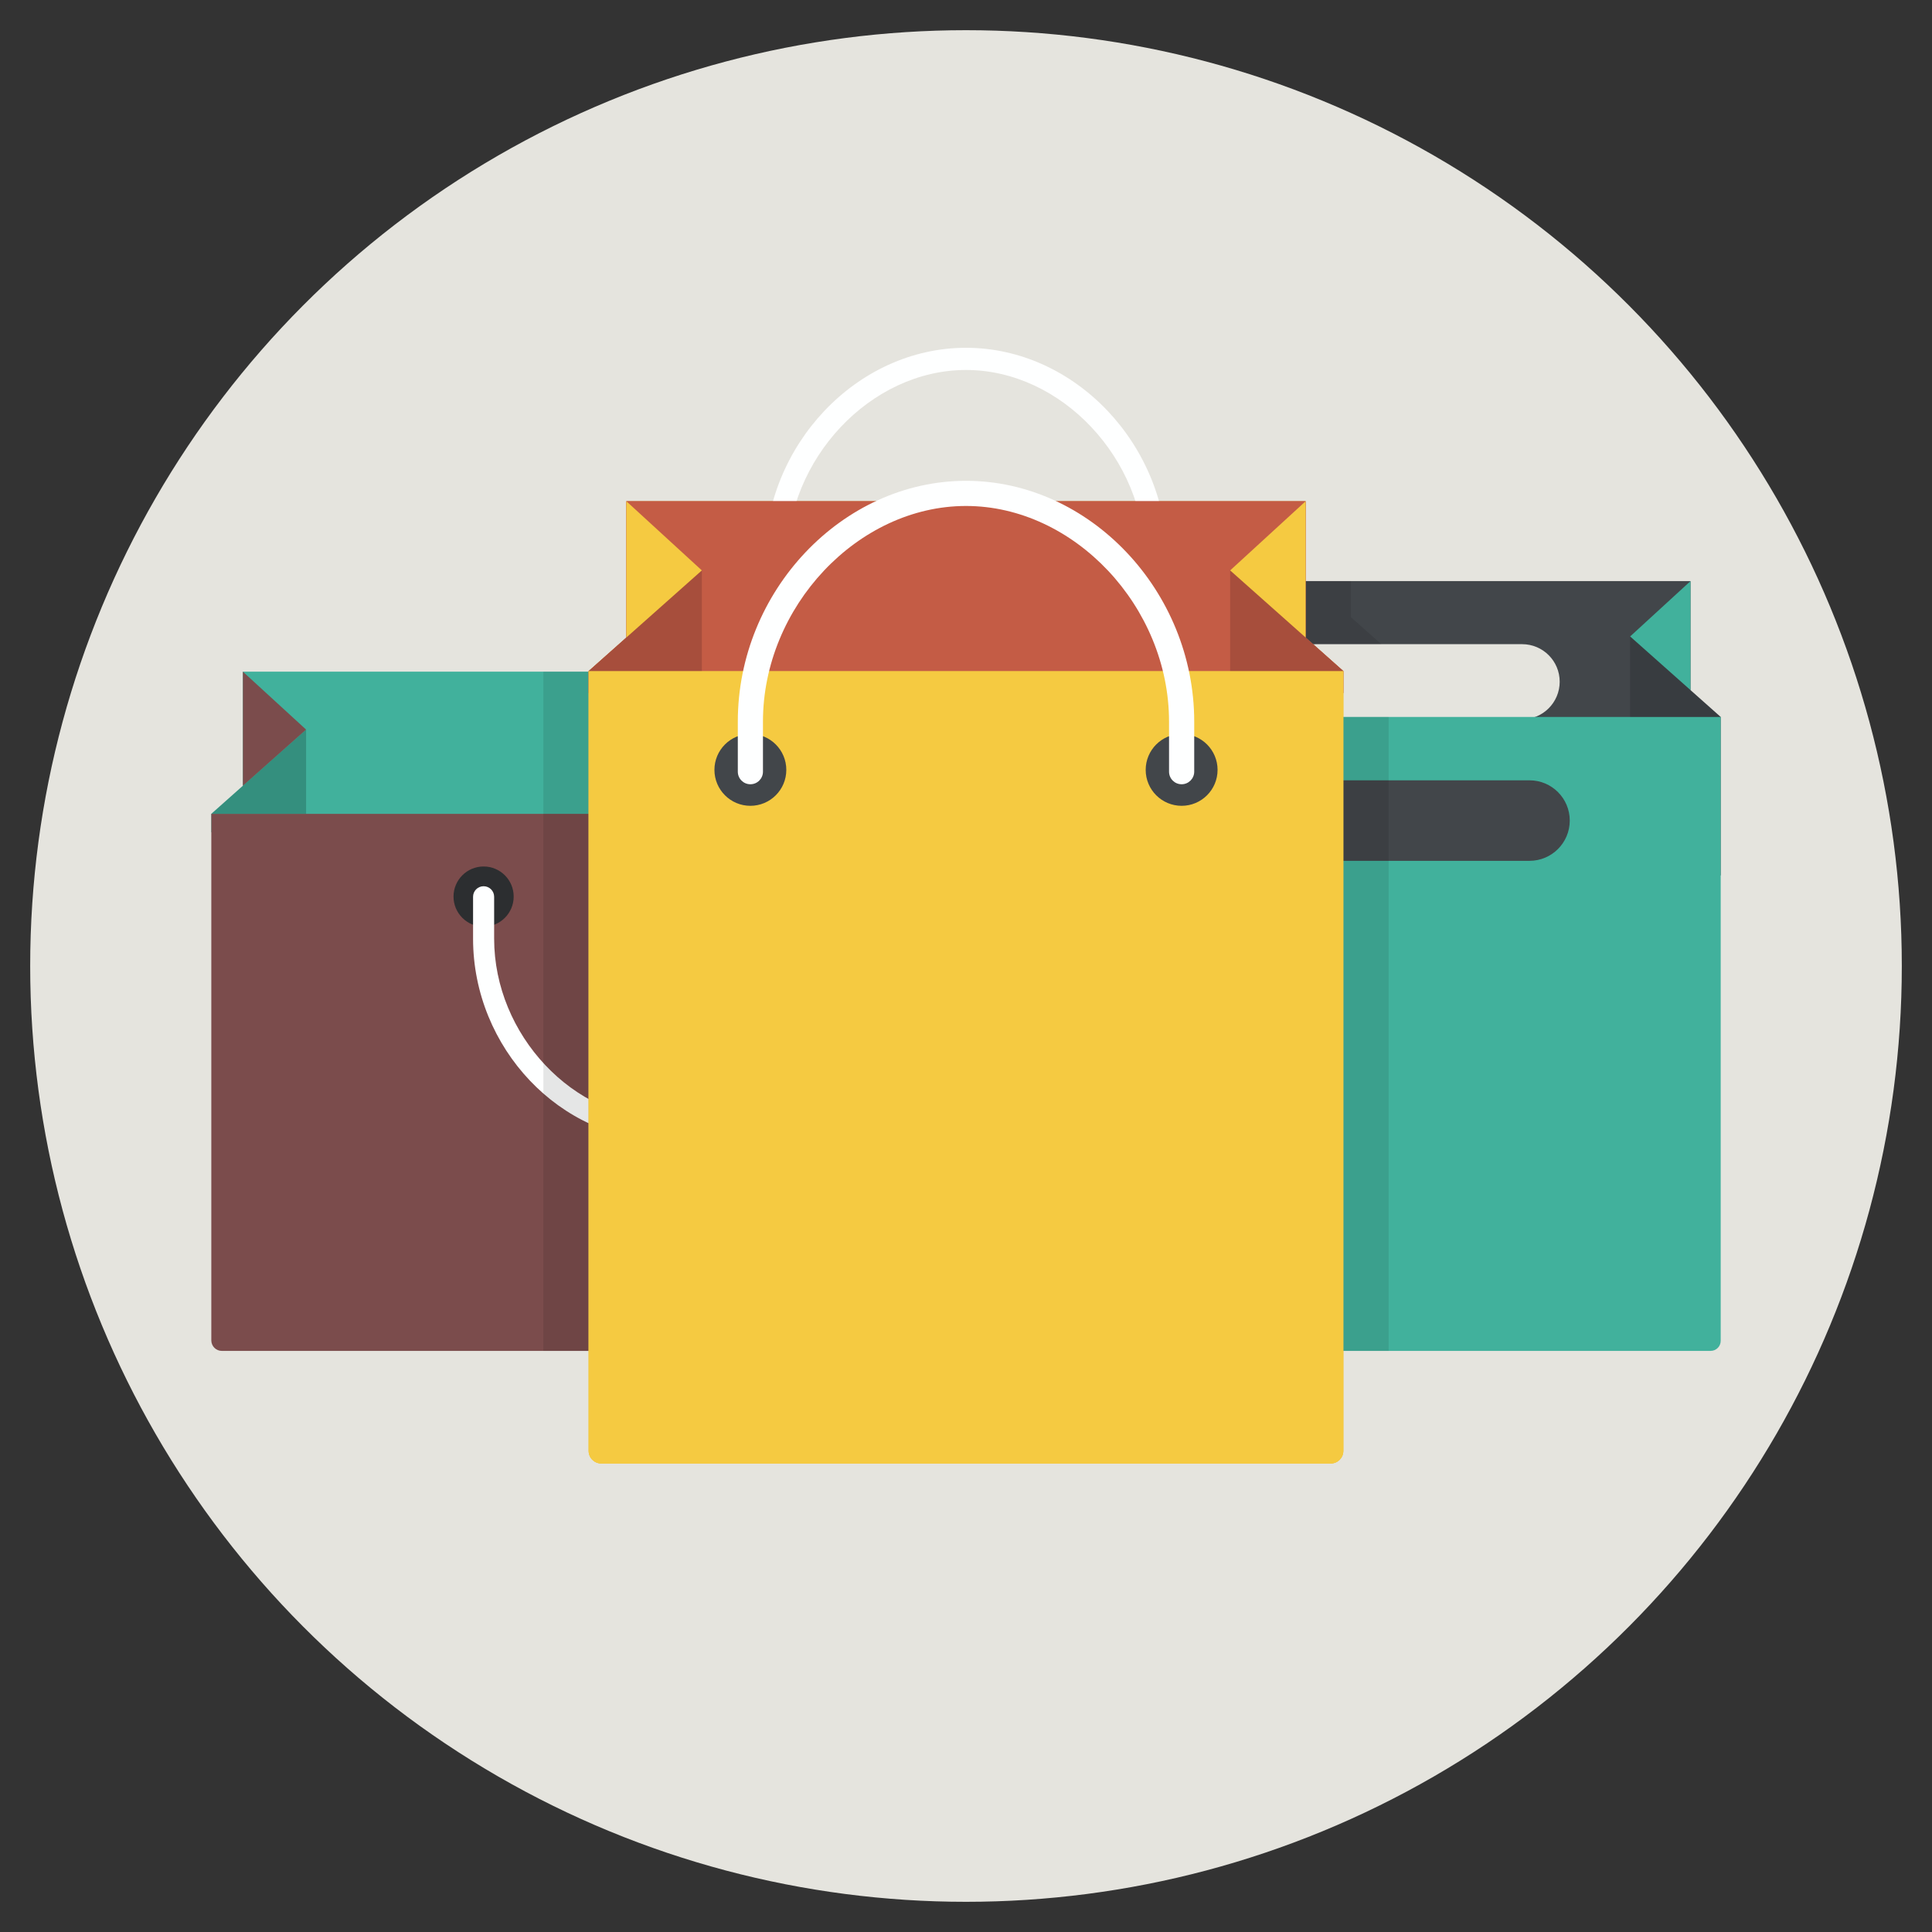 <?xml version="1.0" ?><!DOCTYPE svg  PUBLIC '-//W3C//DTD SVG 1.1//EN'  'http://www.w3.org/Graphics/SVG/1.1/DTD/svg11.dtd'><svg enable-background="new 0 0 128 128" id="Слой_1" version="1.1" viewBox="0 0 128 128" xml:space="preserve" xmlns="http://www.w3.org/2000/svg" xmlns:xlink="http://www.w3.org/1999/xlink"><rect x="0" y="0" width="128" height="128" fill="#333333" stroke="none"/><g><circle cx="64" cy="64" fill="#E5E4DE" r="62"/><polygon fill="#41B19C" points="71.907,52.058 71.907,44.5 16.093,44.5 16.093,52.058 14,53.919 14,55.14 74,55.14 74,53.919  "/><polygon fill="#020507" opacity="0.2" points="20.279,53.919 20.279,48.337 14,53.919  "/><path d="M14,53.919v34.884c0,0.385,0.312,0.698,0.698,0.698h58.605c0.385,0,0.698-0.312,0.698-0.698V53.919H14z" fill="#7B4C4C"/><circle cx="32.04" cy="59.4" fill="#2C2E30" r="1.993"/><circle cx="55.96" cy="59.4" fill="#2C2E30" r="1.993"/><path d="M55.96,58.715c-0.386,0-0.698,0.312-0.698,0.698v2.778c0,6.371-5.263,11.96-11.262,11.96   s-11.262-5.589-11.262-11.96v-2.778c0-0.386-0.312-0.698-0.698-0.698s-0.698,0.312-0.698,0.698v2.778   c0,7.239,5.797,13.355,12.658,13.355s12.658-6.116,12.658-13.355v-2.778C56.658,59.027,56.346,58.715,55.96,58.715z" fill="#FEFFFF"/><polygon fill="#7B4C4C" points="16.093,52.058 20.279,48.337 16.093,44.5  "/><polygon fill="#6D4A4A" points="71.907,44.5 71.907,52.058 67.721,48.337  "/><polygon fill="#020507" opacity="0.2" points="74,53.919 67.721,48.337 67.721,53.919  "/><path d="M86.5,42.236v-9.028h-45v9.028L39,44.458v1.458v50.208c0,0.46,0.373,0.833,0.833,0.833h48.333   c0.46,0,0.833-0.373,0.833-0.833V45.917v-1.458L86.5,42.236z" fill="#ECC649"/><polygon fill="#48AA97" points="52,38.5 52,45.722 48,42.167  "/><polygon fill="#020507" opacity="0.15" points="54,47.5 48,42.167 48,47.5  "/><circle cx="45.429" cy="52.738" fill="#42464A" r="1.905"/><path d="M21.905,55.405" fill="#FEFFFF"/><path d="M54,88.833V48.667V47.5l-2-1.778V44.5H36v45h17.333C53.702,89.5,54,89.202,54,88.833z" fill="#020507" opacity="0.1"/><path d="M112,45.722V38.5H76v7.222L74,47.5V58h40V47.5L112,45.722z M100.844,47.656H87.156   c-1.375,0-2.489-1.114-2.489-2.489c0-1.375,1.114-2.489,2.489-2.489h13.689c1.375,0,2.489,1.114,2.489,2.489   C103.333,46.541,102.219,47.656,100.844,47.656z" fill="#42464A"/><path d="M74,47.5v41.333c0,0.368,0.298,0.667,0.667,0.667h38.667c0.368,0,0.667-0.299,0.667-0.667V47.5H74z    M101.333,57.032H86.667c-1.473,0-2.667-1.194-2.667-2.667c0-1.473,1.194-2.667,2.667-2.667h14.667   c1.473,0,2.667,1.194,2.667,2.667C104,55.838,102.806,57.032,101.333,57.032z" fill="#41B19C"/><path d="M92,47.5h-5.684c-0.959-0.346-1.649-1.255-1.649-2.333c0-1.375,1.114-2.489,2.489-2.489   h4.356L89.5,40.89V38.5H76v7.222L74,47.5V58v30.833c0,0.368,0.298,0.667,0.667,0.667H92V47.5z" fill="#020507" opacity="0.1"/><polygon fill="#BC5D46" points="76,38.5 76,45.722 80,42.167  "/><polygon fill="#41B19C" points="112,38.5 112,45.722 108,42.167  "/><polygon fill="#020507" opacity="0.15" points="74,47.5 80,42.167 80,47.5  "/><polygon fill="#020507" opacity="0.15" points="114,47.5 108,42.167 108,47.5  "/><path d="M76.598,40.771c-0.406,0-0.735-0.329-0.735-0.735V37.11c0-6.711-5.543-12.598-11.863-12.598   S52.137,30.399,52.137,37.11v2.927c0,0.406-0.329,0.735-0.735,0.735c-0.406,0-0.735-0.329-0.735-0.735V37.11   c0-7.626,6.106-14.068,13.333-14.068s13.333,6.443,13.333,14.068v2.927C77.333,40.443,77.005,40.771,76.598,40.771z" fill="#FEFFFF"/><path d="M86.5,42.236v-9.028h-45v9.028L39,44.459v1.458h50v-1.458L86.5,42.236z" fill="#BC5D46"/><path d="M89,44.459H39v51.667c0,0.46,0.373,0.833,0.833,0.833h48.333c0.46,0,0.833-0.373,0.833-0.833V44.459z" fill="#ECC649"/><path d="M86.5,42.236v-9.028h-45v9.028L39,44.459v1.458h50v-1.458L86.5,42.236z" fill="#C45C45"/><path d="M89,44.459H39v51.667c0,0.46,0.373,0.833,0.833,0.833h48.333c0.46,0,0.833-0.373,0.833-0.833V44.459z" fill="#F5CA41"/><polygon fill="#F5CA41" points="41.5,33.209 41.5,42.236 46.5,37.792  "/><polygon fill="#F5CA41" points="86.5,33.209 86.5,42.236 81.5,37.792  "/><polygon fill="#020507" opacity="0.15" points="39,44.459 46.5,37.792 46.5,44.459  "/><polygon fill="#020507" opacity="0.15" points="89,44.459 81.5,37.792 81.5,44.459  "/><circle cx="49.714" cy="51.006" fill="#42464A" r="2.381"/><circle cx="78.286" cy="51.006" fill="#42464A" r="2.381"/><path d="M78.285,51.959c-0.461,0-0.833-0.373-0.833-0.833v-3.319c0-7.61-6.286-14.285-13.452-14.285   s-13.452,6.676-13.452,14.285v3.319c0,0.461-0.373,0.833-0.833,0.833c-0.461,0-0.833-0.373-0.833-0.833v-3.319   c0-8.647,6.924-15.952,15.119-15.952s15.119,7.306,15.119,15.952v3.319C79.119,51.586,78.746,51.959,78.285,51.959z" fill="#FEFFFF"/></g></svg>